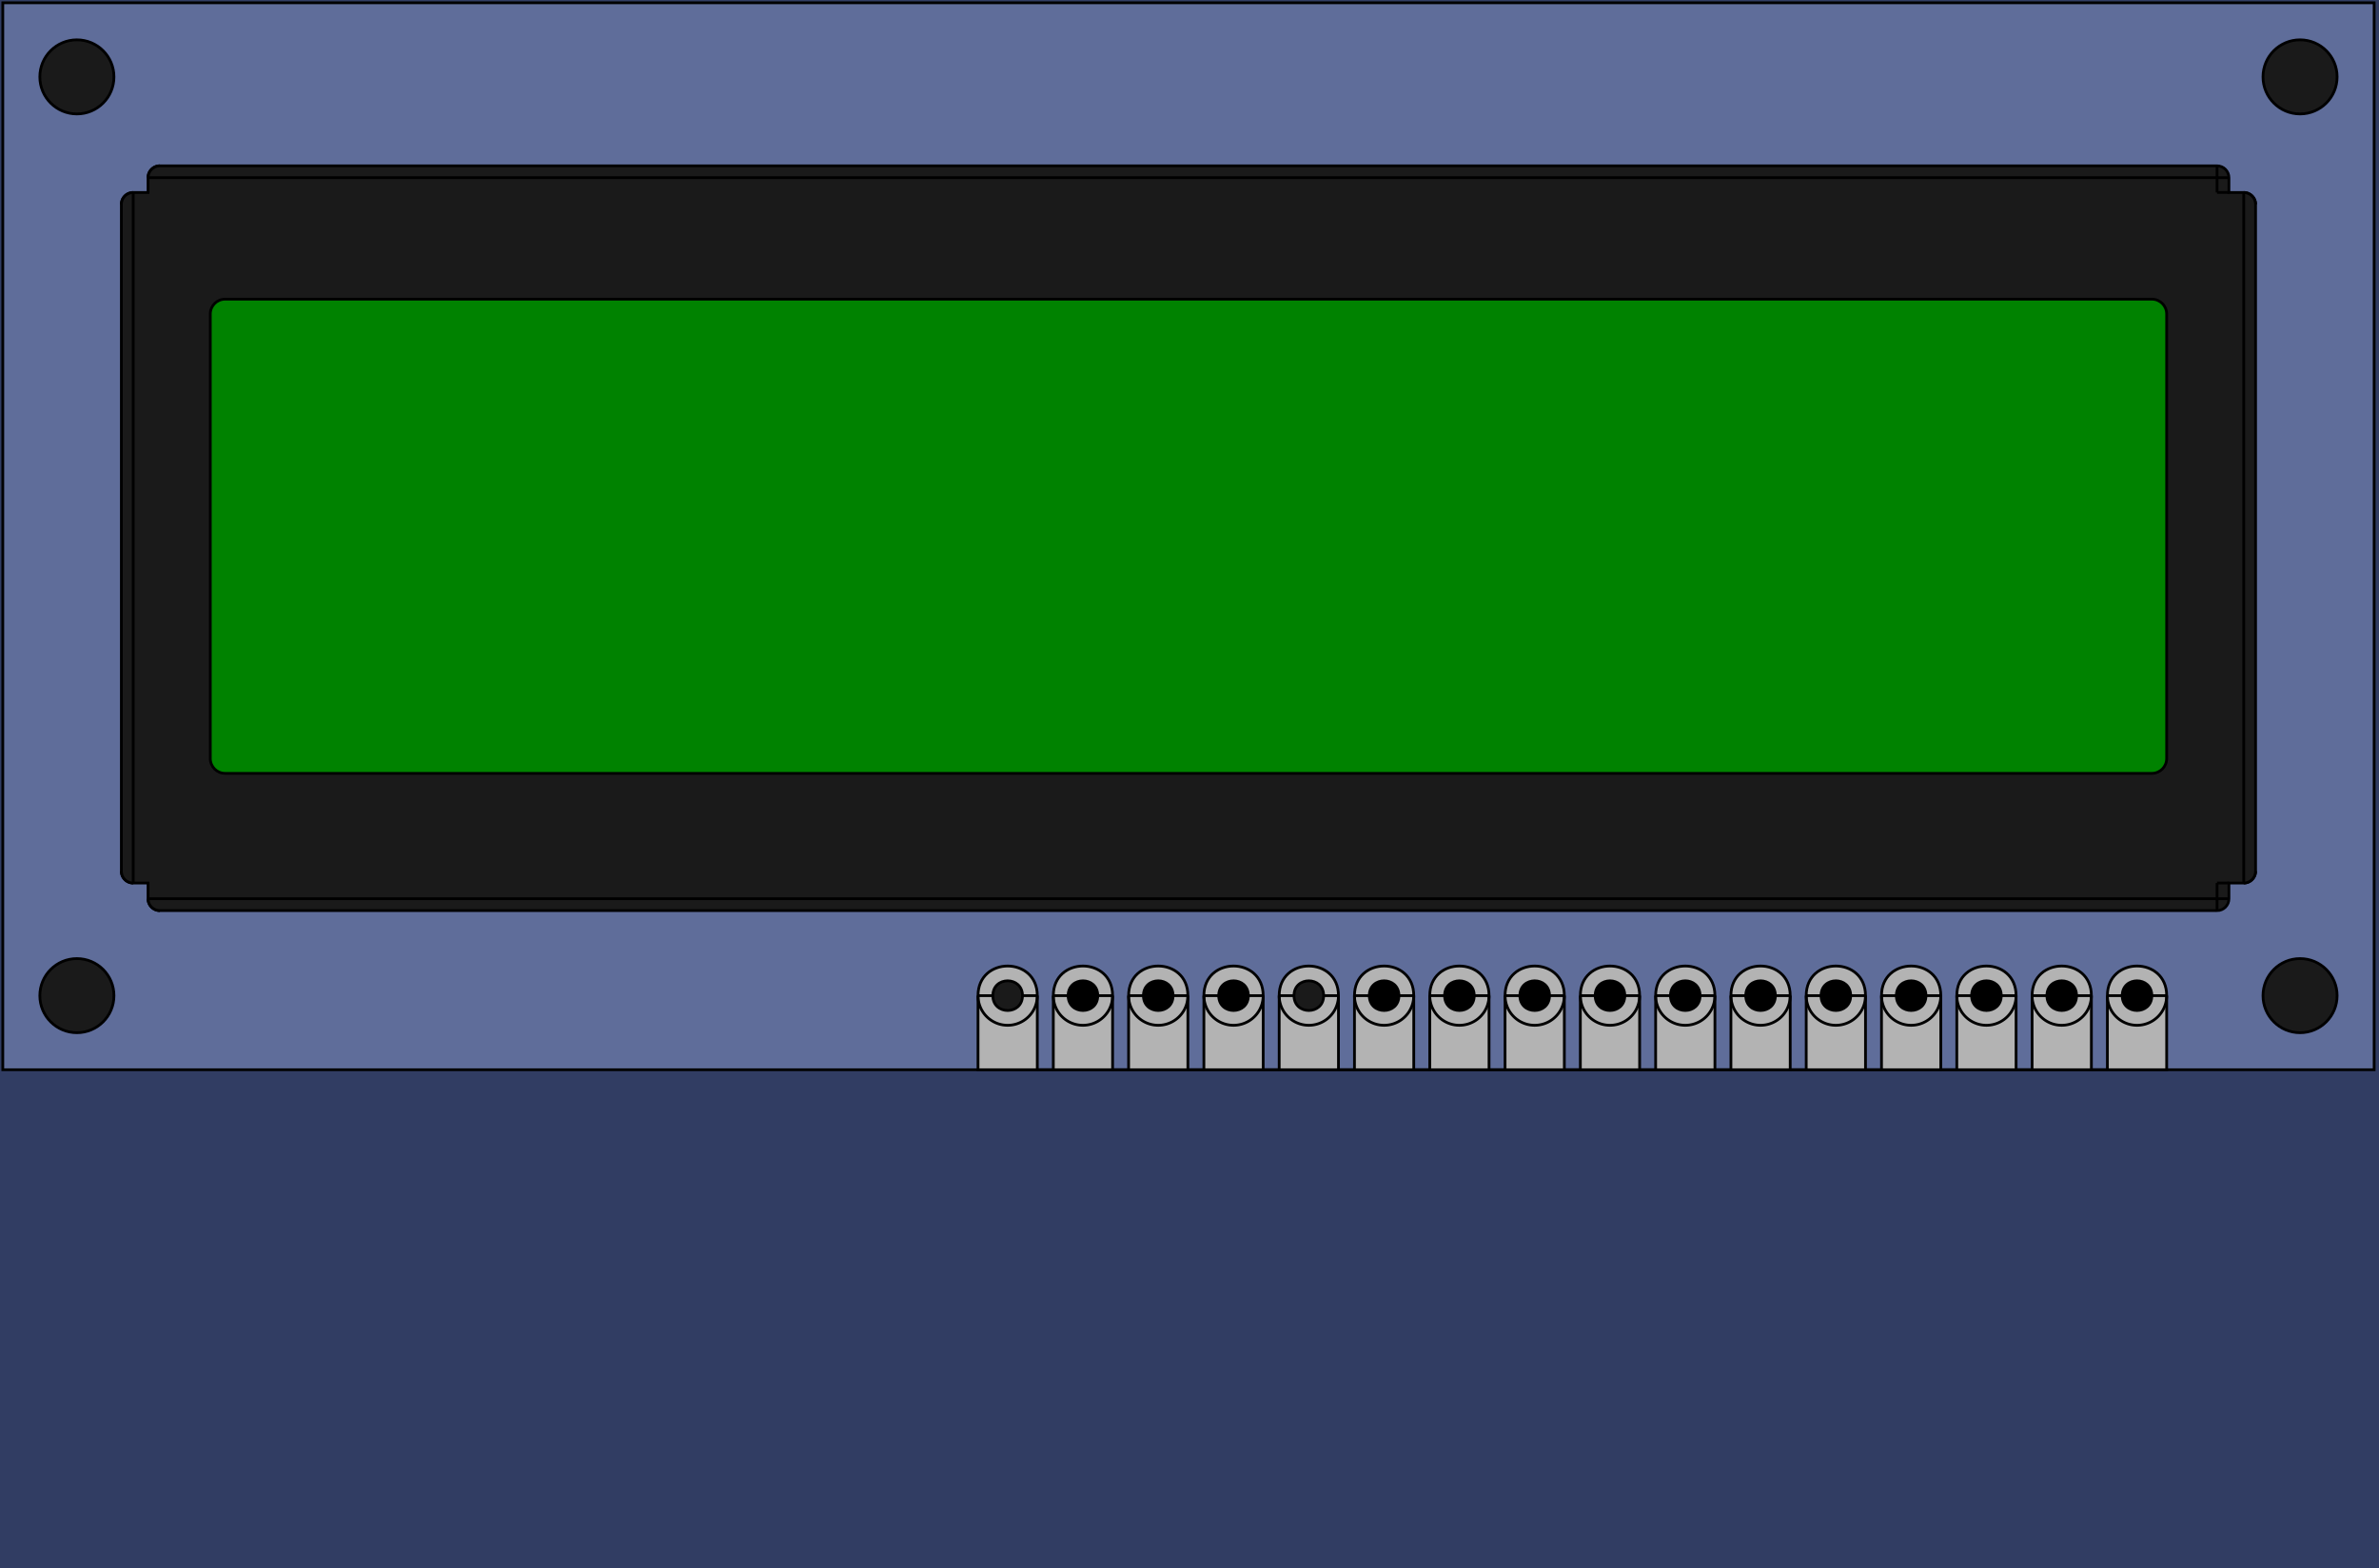 <?xml version="1.0" encoding="UTF-8"?>
<svg width="455" height="300" version="1.1" viewBox="0 0 80.257 52.917" xmlns="http://www.w3.org/2000/svg">
 <rect x="-5%" y="-5%" width="110%" height="110%" fill="#313d63"/>
 <path d="m32.994 36.094h40.1-1e-6 7v-36h-80v36z" fill="#5f6d9a" stroke="#000000" stroke-width=".093"/>
 <path d="m71.094 36.094h-0.54" fill="none" stroke="#000000" stroke-width=".093"/>
 <path d="m68.554 36.094h-0.54" fill="none" stroke="#000000" stroke-width=".093"/>
 <path d="m66.014 36.094h-0.54" fill="none" stroke="#000000" stroke-width=".093"/>
 <path d="m63.474 36.094h-0.54" fill="none" stroke="#000000" stroke-width=".093"/>
 <path d="m60.934 36.094h-0.54" fill="none" stroke="#000000" stroke-width=".093"/>
 <path d="m58.394 36.094h-0.54" fill="none" stroke="#000000" stroke-width=".093"/>
 <path d="m55.854 36.094h-0.54" fill="none" stroke="#000000" stroke-width=".093"/>
 <path d="m53.314 36.094h-0.54" fill="none" stroke="#000000" stroke-width=".093"/>
 <path d="m50.774 36.094h-0.54" fill="none" stroke="#000000" stroke-width=".093"/>
 <path d="m48.234 36.094h-0.54" fill="none" stroke="#000000" stroke-width=".093"/>
 <path d="m45.694 36.094h-0.54" fill="none" stroke="#000000" stroke-width=".093"/>
 <path d="m43.154 36.094h-0.54" fill="none" stroke="#000000" stroke-width=".093"/>
 <path d="m40.614 36.094h-0.54" fill="none" stroke="#000000" stroke-width=".093"/>
 <path d="m38.074 36.094h-0.54" fill="none" stroke="#000000" stroke-width=".093"/>
 <path d="m35.534 36.094h-0.54" fill="none" stroke="#000000" stroke-width=".093"/>
 <circle transform="scale(1,-1)" cx="2.594" cy="-2.594" r="1.25" fill="#1a1a1a" stroke="#000000" stroke-width=".093"/>
 <path d="m5.394 5.594a0.4 0.4 0 0 0-0.4 0.4" fill="none" stroke="#000000" stroke-width=".093"/>
 <path d="m4.494 6.494a0.4 0.4 0 0 0-0.4 0.4" fill="none" stroke="#000000" stroke-width=".093"/>
 <path d="m4.494 29.794a0.4 0.4 0 0 1-0.4-0.4" fill="none" stroke="#000000" stroke-width=".093"/>
 <path d="m5.394 30.724a0.4 0.4 0 0 1-0.4-0.4" fill="none" stroke="#000000" stroke-width=".093"/>
 <path d="m76.094 29.394a0.4 0.4 0 0 1-0.4 0.4" fill="none" stroke="#000000" stroke-width=".093"/>
 <path d="m75.694 6.494a0.4 0.4 0 0 1 0.4 0.4" fill="none" stroke="#000000" stroke-width=".093"/>
 <circle transform="scale(1,-1)" cx="77.594" cy="-2.594" r="1.25" fill="#1a1a1a" stroke="#000000" stroke-width=".093"/>
 <circle transform="scale(1,-1)" cx="77.594" cy="-33.594" r="1.25" fill="#1a1a1a" stroke="#000000" stroke-width=".093"/>
 <circle transform="scale(1,-1)" cx="2.594" cy="-33.594" r="1.25" fill="#1a1a1a" stroke="#000000" stroke-width=".093"/>
 <path d="m74.794 30.724h-69.4l-0.045-0.003-0.044-0.007-0.043-0.012-0.041-0.017-0.039-0.022-0.037-0.026-0.033-0.03-0.03-0.033-0.026-0.037-0.022-0.039-0.017-0.041-0.012-0.043-0.008-0.044-0.003-0.045v-0.53h-0.5l-0.045-0.003-0.044-0.007-0.043-0.012-0.041-0.017-0.039-0.022-0.037-0.026-0.033-0.03-0.03-0.033-0.026-0.037-0.022-0.039-0.017-0.041-0.012-0.043-0.008-0.044-0.003-0.045v-22.5l0.003-0.045 0.008-0.044 0.012-0.043 0.017-0.041 0.022-0.039 0.026-0.037 0.03-0.033 0.033-0.03 0.037-0.026 0.039-0.022 0.041-0.017 0.043-0.012 0.044-0.008 0.045-0.003h0.5v-0.5l0.003-0.045 0.008-0.044 0.012-0.043 0.017-0.041 0.022-0.039 0.026-0.037 0.03-0.033 0.033-0.03 0.037-0.026 0.039-0.022 0.041-0.017 0.043-0.012 0.044-0.008 0.045-0.003h69.4c0.221 0 0.4 0.179 0.4 0.4v0.5h0.5l0.045 0.003 0.044 0.008 0.043 0.012 0.041 0.017 0.039 0.022 0.037 0.026 0.033 0.03 0.03 0.033 0.026 0.037 0.022 0.039 0.017 0.041 0.012 0.043 0.007 0.044 0.003 0.045v22.5l-0.003 0.045-0.007 0.044-0.012 0.043-0.017 0.041-0.022 0.039-0.026 0.037-0.03 0.033-0.033 0.03-0.037 0.026-0.039 0.022-0.041 0.017-0.043 0.012-0.044 0.007-0.045 0.003h-0.5v0.53c0 0.221-0.179 0.4-0.4 0.4z" fill="#1a1a1a" fill-rule="evenodd" stroke="#000000" stroke-width=".093"/>
 <path d="m75.194 6.494h-0.4" fill="none" stroke="#000000" stroke-width=".093"/>
 <path d="m75.194 29.794h-0.4" fill="none" stroke="#000000" stroke-width=".093"/>
 <path d="m74.794 5.994h-69.8" fill="none" stroke="#000000" stroke-width=".093"/>
 <path d="m74.794 5.994v-0.4" fill="none" stroke="#000000" stroke-width=".093"/>
 <path d="m74.794 5.994h0.4" fill="none" stroke="#000000" stroke-width=".093"/>
 <path d="m74.794 6.494v-0.5" fill="none" stroke="#000000" stroke-width=".093"/>
 <path d="m4.494 6.494v23.3" fill="none" stroke="#000000" stroke-width=".093"/>
 <path d="m74.794 30.324h-69.8" fill="none" stroke="#000000" stroke-width=".093"/>
 <path d="m74.794 29.794v0.53" fill="none" stroke="#000000" stroke-width=".093"/>
 <path d="m75.694 6.494v23.3" fill="none" stroke="#000000" stroke-width=".093"/>
 <path d="m74.794 30.324h0.4" fill="none" stroke="#000000" stroke-width=".093"/>
 <path d="m74.794 30.324v0.4" fill="none" stroke="#000000" stroke-width=".093"/>
 <path d="m71.094 33.594c0-1.333 2-1.333 2 0v2.5h-2z" fill="#b3b3b3" fill-rule="evenodd" stroke="#000000" stroke-width=".093"/>
 <path d="m72.594 33.594c0-0.667-1-0.667-1 0s1 0.667 1 0z" fill="#000000" fill-rule="evenodd" stroke="#000000" stroke-width=".093"/>
 <path d="m71.094 33.594a1 1 0 0 0 2 0" fill="none" stroke="#000000" stroke-width=".093"/>
 <path d="m71.594 33.594h-0.5" fill="none" stroke="#000000" stroke-width=".093"/>
 <path d="m73.094 33.594h-0.5" fill="none" stroke="#000000" stroke-width=".093"/>
 <path d="m72.594 26.094h-65c-0.276 0-0.5-0.224-0.5-0.5v-15c0-0.276 0.224-0.5 0.5-0.5h65c0.276 0 0.5 0.224 0.5 0.5v15c0 0.276-0.224 0.5-0.5 0.5z" fill="#008200" fill-rule="evenodd" stroke="#000000" stroke-width=".093"/>
 <path d="m66.014 33.594c0-1.333 2-1.333 2 0v2.5h-2z" fill="#b3b3b3" fill-rule="evenodd" stroke="#000000" stroke-width=".093"/>
 <path d="m67.514 33.594c0-0.667-1-0.667-1 0s1 0.667 1 0z" fill="#000000" fill-rule="evenodd" stroke="#000000" stroke-width=".093"/>
 <path d="m66.014 33.594a1 1 0 0 0 2 0" fill="none" stroke="#000000" stroke-width=".093"/>
 <path d="m66.514 33.594h-0.5" fill="none" stroke="#000000" stroke-width=".093"/>
 <path d="m68.014 33.594h-0.5" fill="none" stroke="#000000" stroke-width=".093"/>
 <path d="m68.554 33.594c0-1.333 2-1.333 2 0v2.5h-2z" fill="#b3b3b3" fill-rule="evenodd" stroke="#000000" stroke-width=".093"/>
 <path d="m70.054 33.594c0-0.667-1-0.667-1 0s1 0.667 1 0z" fill="#000000" fill-rule="evenodd" stroke="#000000" stroke-width=".093"/>
 <path d="m68.554 33.594a1 1 0 0 0 2 0" fill="none" stroke="#000000" stroke-width=".093"/>
 <path d="m69.054 33.594h-0.5" fill="none" stroke="#000000" stroke-width=".093"/>
 <path d="m70.554 33.594h-0.5" fill="none" stroke="#000000" stroke-width=".093"/>
 <path d="m63.474 33.594c0-1.333 2-1.333 2 0v2.5h-2z" fill="#b3b3b3" fill-rule="evenodd" stroke="#000000" stroke-width=".093"/>
 <path d="m64.974 33.594c0-0.667-1-0.667-1 0s1 0.667 1 0z" fill="#000000" fill-rule="evenodd" stroke="#000000" stroke-width=".093"/>
 <path d="m63.474 33.594a1 1 0 0 0 2 0" fill="none" stroke="#000000" stroke-width=".093"/>
 <path d="m63.974 33.594h-0.5" fill="none" stroke="#000000" stroke-width=".093"/>
 <path d="m65.474 33.594h-0.5" fill="none" stroke="#000000" stroke-width=".093"/>
 <path d="m60.934 33.594c0-1.333 2-1.333 2 0v2.5h-2z" fill="#b3b3b3" fill-rule="evenodd" stroke="#000000" stroke-width=".093"/>
 <path d="m62.434 33.594c0-0.667-1-0.667-1 0s1 0.667 1 0z" fill="#000000" fill-rule="evenodd" stroke="#000000" stroke-width=".093"/>
 <path d="m60.934 33.594a1 1 0 0 0 2 0" fill="none" stroke="#000000" stroke-width=".093"/>
 <path d="m61.434 33.594h-0.5" fill="none" stroke="#000000" stroke-width=".093"/>
 <path d="m62.934 33.594h-0.5" fill="none" stroke="#000000" stroke-width=".093"/>
 <path d="m55.854 33.594c0-1.333 2-1.333 2 0v2.5h-2z" fill="#b3b3b3" fill-rule="evenodd" stroke="#000000" stroke-width=".093"/>
 <path d="m57.354 33.594c0-0.667-1-0.667-1 0s1 0.667 1 0z" fill="#000000" fill-rule="evenodd" stroke="#000000" stroke-width=".093"/>
 <path d="m55.854 33.594a1 1 0 0 0 2 0" fill="none" stroke="#000000" stroke-width=".093"/>
 <path d="m56.354 33.594h-0.5" fill="none" stroke="#000000" stroke-width=".093"/>
 <path d="m57.854 33.594h-0.5" fill="none" stroke="#000000" stroke-width=".093"/>
 <path d="m58.394 33.594c0-1.333 2-1.333 2 0v2.5h-2z" fill="#b3b3b3" fill-rule="evenodd" stroke="#000000" stroke-width=".093"/>
 <path d="m59.894 33.594c0-0.667-1-0.667-1 0s1 0.667 1 0z" fill="#000000" fill-rule="evenodd" stroke="#000000" stroke-width=".093"/>
 <path d="m58.394 33.594a1 1 0 0 0 2 0" fill="none" stroke="#000000" stroke-width=".093"/>
 <path d="m58.894 33.594h-0.5" fill="none" stroke="#000000" stroke-width=".093"/>
 <path d="m60.394 33.594h-0.5" fill="none" stroke="#000000" stroke-width=".093"/>
 <path d="m53.314 33.594c0-1.333 2-1.333 2 0v2.5h-2z" fill="#b3b3b3" fill-rule="evenodd" stroke="#000000" stroke-width=".093"/>
 <path d="m54.814 33.594c0-0.667-1-0.667-1 0s1 0.667 1 0z" fill="#000000" fill-rule="evenodd" stroke="#000000" stroke-width=".093"/>
 <path d="m53.314 33.594a1 1 0 0 0 2 0" fill="none" stroke="#000000" stroke-width=".093"/>
 <path d="m53.814 33.594h-0.5" fill="none" stroke="#000000" stroke-width=".093"/>
 <path d="m55.314 33.594h-0.5" fill="none" stroke="#000000" stroke-width=".093"/>
 <path d="m50.774 33.594c0-1.333 2-1.333 2 0v2.5h-2z" fill="#b3b3b3" fill-rule="evenodd" stroke="#000000" stroke-width=".093"/>
 <path d="m52.274 33.594c0-0.667-1-0.667-1 0s1 0.667 1 0z" fill="#000000" fill-rule="evenodd" stroke="#000000" stroke-width=".093"/>
 <path d="m50.774 33.594a1 1 0 0 0 2 0" fill="none" stroke="#000000" stroke-width=".093"/>
 <path d="m51.274 33.594h-0.5" fill="none" stroke="#000000" stroke-width=".093"/>
 <path d="m52.774 33.594h-0.5" fill="none" stroke="#000000" stroke-width=".093"/>
 <path d="m40.614 33.594c0-1.333 2-1.333 2 0v2.5h-2z" fill="#b3b3b3" fill-rule="evenodd" stroke="#000000" stroke-width=".093"/>
 <path d="m42.114 33.594c0-0.667-1-0.667-1 0s1 0.667 1 0z" fill="#000000" fill-rule="evenodd" stroke="#000000" stroke-width=".093"/>
 <path d="m40.614 33.594a1 1 0 0 0 2 0" fill="none" stroke="#000000" stroke-width=".093"/>
 <path d="m41.114 33.594h-0.5" fill="none" stroke="#000000" stroke-width=".093"/>
 <path d="m42.614 33.594h-0.5" fill="none" stroke="#000000" stroke-width=".093"/>
 <path d="m43.154 33.594c0-1.333 2-1.333 2 0v2.5h-2z" fill="#b3b3b3" fill-rule="evenodd" stroke="#000000" stroke-width=".093"/>
 <path d="m44.654 33.594c0-0.667-1-0.667-1 0s1 0.667 1 0z" fill="#1a1a1a" fill-rule="evenodd" stroke="#000000" stroke-width=".093"/>
 <path d="m43.154 33.594a1 1 0 0 0 2 0" fill="none" stroke="#000000" stroke-width=".093"/>
 <path d="m43.654 33.594h-0.5" fill="none" stroke="#000000" stroke-width=".093"/>
 <path d="m45.154 33.594h-0.5" fill="none" stroke="#000000" stroke-width=".093"/>
 <path d="m45.694 33.594c0-1.333 2-1.333 2 0v2.5h-2z" fill="#b3b3b3" fill-rule="evenodd" stroke="#000000" stroke-width=".093"/>
 <path d="m47.194 33.594c0-0.667-1-0.667-1 0s1 0.667 1 0z" fill="#000000" fill-rule="evenodd" stroke="#000000" stroke-width=".093"/>
 <path d="m45.694 33.594a1 1 0 0 0 2 0" fill="none" stroke="#000000" stroke-width=".093"/>
 <path d="m46.194 33.594h-0.5" fill="none" stroke="#000000" stroke-width=".093"/>
 <path d="m47.694 33.594h-0.5" fill="none" stroke="#000000" stroke-width=".093"/>
 <path d="m48.234 33.594c0-1.333 2-1.333 2 0v2.5h-2z" fill="#b3b3b3" fill-rule="evenodd" stroke="#000000" stroke-width=".093"/>
 <path d="m49.734 33.594c0-0.667-1-0.667-1 0s1 0.667 1 0z" fill="#000000" fill-rule="evenodd" stroke="#000000" stroke-width=".093"/>
 <path d="m48.234 33.594a1 1 0 0 0 2 0" fill="none" stroke="#000000" stroke-width=".093"/>
 <path d="m48.734 33.594h-0.5" fill="none" stroke="#000000" stroke-width=".093"/>
 <path d="m50.234 33.594h-0.5" fill="none" stroke="#000000" stroke-width=".093"/>
 <path d="m32.994 33.594c0-1.333 2-1.333 2 0v2.5h-2z" fill="#b3b3b3" fill-rule="evenodd" stroke="#000000" stroke-width=".093"/>
 <path d="m34.494 33.594c0-0.667-1-0.667-1 0s1 0.667 1 0z" fill="#1a1a1a" fill-rule="evenodd" stroke="#000000" stroke-width=".093"/>
 <path d="m32.994 33.594a1 1 0 0 0 2 0" fill="none" stroke="#000000" stroke-width=".093"/>
 <path d="m33.494 33.594h-0.5" fill="none" stroke="#000000" stroke-width=".093"/>
 <path d="m34.994 33.594h-0.5" fill="none" stroke="#000000" stroke-width=".093"/>
 <path d="m35.534 33.594c0-1.333 2-1.333 2 0v2.5h-2z" fill="#b3b3b3" fill-rule="evenodd" stroke="#000000" stroke-width=".093"/>
 <path d="m37.034 33.594c0-0.667-1-0.667-1 0s1 0.667 1 0z" fill="#000000" fill-rule="evenodd" stroke="#000000" stroke-width=".093"/>
 <path d="m35.534 33.594a1 1 0 0 0 2 0" fill="none" stroke="#000000" stroke-width=".093"/>
 <path d="m36.034 33.594h-0.5" fill="none" stroke="#000000" stroke-width=".093"/>
 <path d="m37.534 33.594h-0.5" fill="none" stroke="#000000" stroke-width=".093"/>
 <path d="m38.074 33.594c0-1.333 2-1.333 2 0v2.5h-2z" fill="#b3b3b3" fill-rule="evenodd" stroke="#000000" stroke-width=".093"/>
 <path d="m39.574 33.594c0-0.667-1-0.667-1 0s1 0.667 1 0z" fill="#000000" fill-rule="evenodd" stroke="#000000" stroke-width=".093"/>
 <path d="m38.074 33.594a1 1 0 0 0 2 0" fill="none" stroke="#000000" stroke-width=".093"/>
 <path d="m38.574 33.594h-0.5" fill="none" stroke="#000000" stroke-width=".093"/>
 <path d="m40.074 33.594h-0.5" fill="none" stroke="#000000" stroke-width=".093"/>
</svg>
